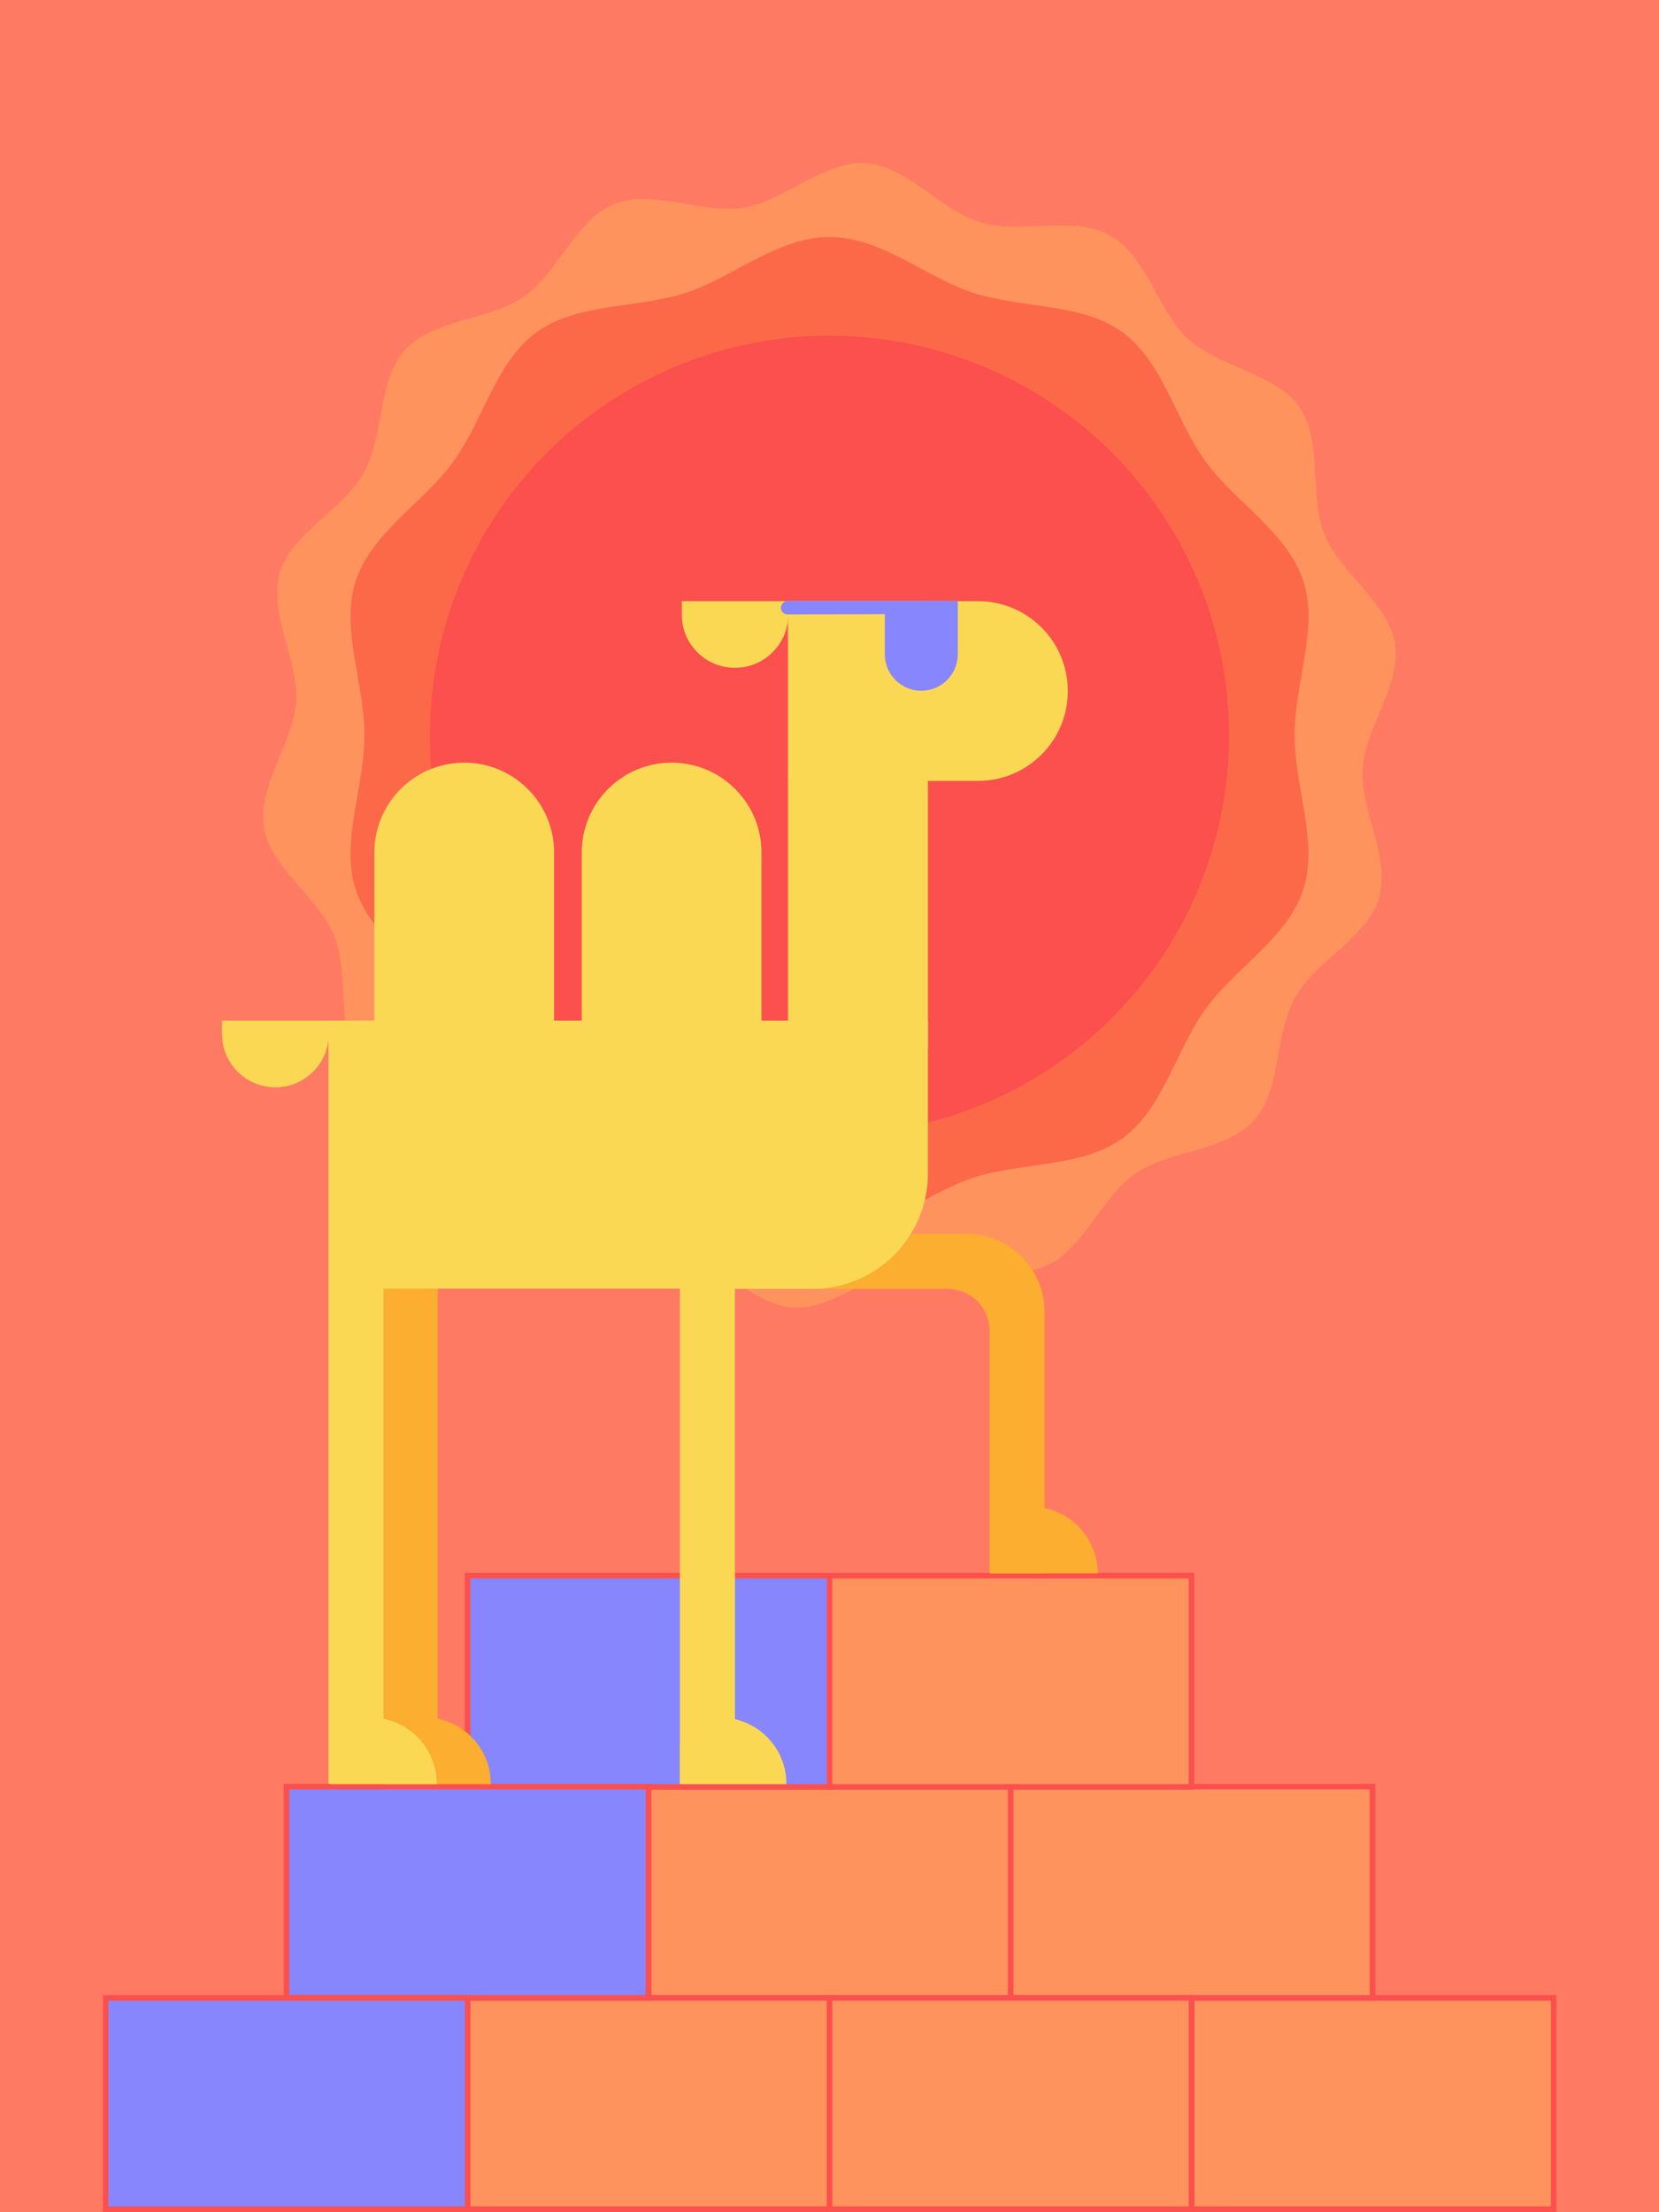 <?xml version="1.0" encoding="utf-8"?>
<!-- Generator: Adobe Illustrator 26.0.1, SVG Export Plug-In . SVG Version: 6.00 Build 0)  -->
<svg version="1.1" id="Layer_1" xmlns="http://www.w3.org/2000/svg" xmlns:xlink="http://www.w3.org/1999/xlink" x="0px" y="0px"
	 viewBox="0 0 600 800" style="enable-background:new 0 0 600 800;" xml:space="preserve">
<rect x="-3.5" y="-4.2" style="fill:#FF7A63;" width="607" height="809.4"/>
<g>
	<g>
		<path style="fill:#FF935E;" d="M198.4,446.6c-13.4-7.5-17.4-27.6-28.3-37.5c-11.3-10.2-31.6-12.3-40.1-24.5
			c-8.6-12.4-3.5-32.2-9.1-46.1s-23.1-24.6-25.5-39.4c-2.4-14.7,10.7-30.4,11.7-45.5c0.9-14.8-10.2-32-5.9-46.6
			c4.2-14.1,22.8-22.5,30.3-35.9s5-33.6,14.9-44.5c10.2-11.3,30.7-10.7,42.9-19.2c12.4-8.6,19-28,32.8-33.6
			c13.9-5.6,32.1,3.7,46.9,1.3c14.7-2.4,29.1-17.1,44.1-16.1c14.8,0.9,27.2,17.2,41.7,21.5c14.1,4.2,33.4-2.8,46.7,4.7
			c13.4,7.5,17.4,27.6,28.3,37.5c11.3,10.2,31.6,12.3,40.1,24.5c8.6,12.4,3.5,32.2,9.1,46.1c5.6,13.9,23.1,24.6,25.5,39.4
			c2.4,14.7-10.7,30.4-11.7,45.5c-0.9,14.8,10.2,32,5.9,46.6c-4.2,14.1-22.8,22.5-30.3,35.9s-5,33.6-14.9,44.5
			c-10.2,11.3-30.7,10.7-42.9,19.2c-12.4,8.6-19,28-32.8,33.6c-13.9,5.6-32.1-3.7-46.9-1.3c-14.7,2.4-29.1,17.1-44.1,16.1
			c-14.8-0.9-27.2-17.2-41.7-21.5C231,447.1,211.8,454.1,198.4,446.6"/>
	</g>
	<g>
		<path style="fill:#FC6949;" d="M300,446.1c-18.8,0-35-14.7-52-20.2c-17.6-5.7-39.3-3.6-53.9-14.2c-14.8-10.8-19.4-32.2-30.2-46.9
			c-10.6-14.6-29.6-25.6-35.3-43.2c-5.5-17,3.2-36.9,3.2-55.7s-8.7-38.7-3.2-55.7c5.7-17.6,24.7-28.5,35.3-43.2
			c10.8-14.8,15.4-36.2,30.2-46.9c14.6-10.6,36.4-8.5,53.9-14.2c17-5.5,33.2-20.2,52-20.2s35,14.7,52,20.2
			c17.6,5.7,39.3,3.6,53.9,14.2c14.8,10.8,19.4,32.2,30.2,46.9c10.6,14.6,29.6,25.6,35.3,43.2c5.5,17-3.2,36.9-3.2,55.7
			s8.7,38.7,3.2,55.7c-5.7,17.6-24.7,28.5-35.3,43.2c-10.8,14.8-15.4,36.2-30.2,46.9c-14.6,10.6-36.4,8.5-53.9,14.2
			C335,431.4,318.8,446.1,300,446.1"/>
	</g>
	<circle style="fill:#FB504D;" cx="300" cy="265.9" r="144.5"/>
</g>
<g>
	<path style="fill:#6F6FE2;" d="M42.1,662.3"/>
	<rect x="431" y="722.5" style="fill:#FF935E;stroke:#FB504D;stroke-width:2;stroke-miterlimit:10;" width="130.9" height="76.4"/>
	
		<rect x="365.5" y="646.1" style="fill:#FF935E;stroke:#FB504D;stroke-width:2;stroke-miterlimit:10;" width="130.9" height="76.4"/>
	
		<rect x="234.6" y="646.1" style="fill:#FF935E;stroke:#FB504D;stroke-width:2;stroke-miterlimit:10;" width="130.9" height="76.4"/>
	<rect x="300" y="569.8" style="fill:#FF935E;stroke:#FB504D;stroke-width:2;stroke-miterlimit:10;" width="130.9" height="76.4"/>
	
		<rect x="169.1" y="569.8" style="fill:#8886FC;stroke:#FB504D;stroke-width:2;stroke-miterlimit:10;" width="130.9" height="76.4"/>
	<rect x="300" y="722.5" style="fill:#FF935E;stroke:#FB504D;stroke-width:2;stroke-miterlimit:10;" width="130.9" height="76.4"/>
	
		<rect x="169.1" y="722.5" style="fill:#FF935E;stroke:#FB504D;stroke-width:2;stroke-miterlimit:10;" width="130.9" height="76.4"/>
	
		<rect x="103.6" y="646.1" style="fill:#8886FC;stroke:#FB504D;stroke-width:2;stroke-miterlimit:10;" width="130.9" height="76.4"/>
	<rect x="38.2" y="722.5" style="fill:#8886FC;stroke:#FB504D;stroke-width:2;stroke-miterlimit:10;" width="130.9" height="76.4"/>
</g>
<g>
	<path style="fill:#FBAE2F;" d="M373,544.9h-3.9c-5.8,0-10.6,4.7-10.6,10.6V569H397l0,0C397,555.7,386.3,544.9,373,544.9z"/>
	<path style="fill:#FBAE2F;" d="M255,446.2h94.5c15.6,0,28.3,12.7,28.3,28.3V569h-19.9v-87.7c0-8.4-6.8-15.2-15.2-15.2H255V446.2z"
		/>
	<path style="fill:#FBD854;" d="M260.4,621.1h-3.9c-5.8,0-10.6,4.7-10.6,10.6v13.5h38.5l0,0C284.5,631.9,273.7,621.1,260.4,621.1z"
		/>
	<rect x="245.9" y="456.1" style="fill:#FBD854;" width="19.9" height="189"/>
	<path style="fill:#FBAE2F;" d="M153.5,621.1h-3.9c-5.8,0-10.6,4.7-10.6,10.6v13.5h38.5l0,0C177.6,631.9,166.8,621.1,153.5,621.1z"
		/>
	<rect x="138.4" y="456.1" style="fill:#FBAE2F;" width="19.9" height="189"/>
	<path style="fill:#FBD854;" d="M285.1,282.4h68.6c18,0,32.5-14.6,32.5-32.5l0,0c0-18-14.6-32.5-32.5-32.5h-68.6V282.4z"/>
	<path style="fill:#FBD854;" d="M275.4,376.9v-68.6c0-18-14.6-32.5-32.5-32.5l0,0c-18,0-32.5,14.6-32.5,32.5v68.6H275.4z"/>
	<path style="fill:#FBD854;" d="M200.4,376.9v-68.6c0-18-14.6-32.5-32.5-32.5l0,0c-18,0-32.5,14.6-32.5,32.5v68.6H200.4z"/>
	<rect x="285" y="217.4" style="fill:#FBD854;" width="50.6" height="161.7"/>
	<path style="fill:#FBD854;" d="M250.1,369.1h85.5v55.2c0,23.1-18.7,41.8-41.8,41.8h-43.7L250.1,369.1L250.1,369.1z"/>
	<path style="fill:#FBD854;" d="M265.8,241.5L265.8,241.5c10.6,0,19.3-8.6,19.3-19.3v-4.8h-38.5v4.8
		C246.5,232.9,255.2,241.5,265.8,241.5z"/>
	<path style="fill:#FBD854;" d="M99.6,393.2L99.6,393.2c10.6,0,19.3-8.6,19.3-19.3v-4.8H80.3v4.8C80.3,384.6,89,393.2,99.6,393.2z"
		/>
	<path style="fill:#FBD854;" d="M133.9,621.1H130c-5.8,0-10.6,4.7-10.6,10.6v13.5H158l0,0C158,631.9,147.2,621.1,133.9,621.1z"/>
	<rect x="118.8" y="369.1" style="fill:#FBD854;" width="139.1" height="96.9"/>
	<rect x="118.8" y="456.1" style="fill:#FBD854;" width="19.9" height="189"/>
</g>
<path style="fill:#8886FC;" d="M282.4,219.8L282.4,219.8c0,1.3,1.1,2.4,2.4,2.4l35.2-0.1v14.5c0,7.3,5.9,13.2,13.2,13.2l0,0
	c7.3,0,13.2-5.9,13.2-13.2v-19.3h-61.6C283.5,217.4,282.4,218.5,282.4,219.8z"/>
</svg>
